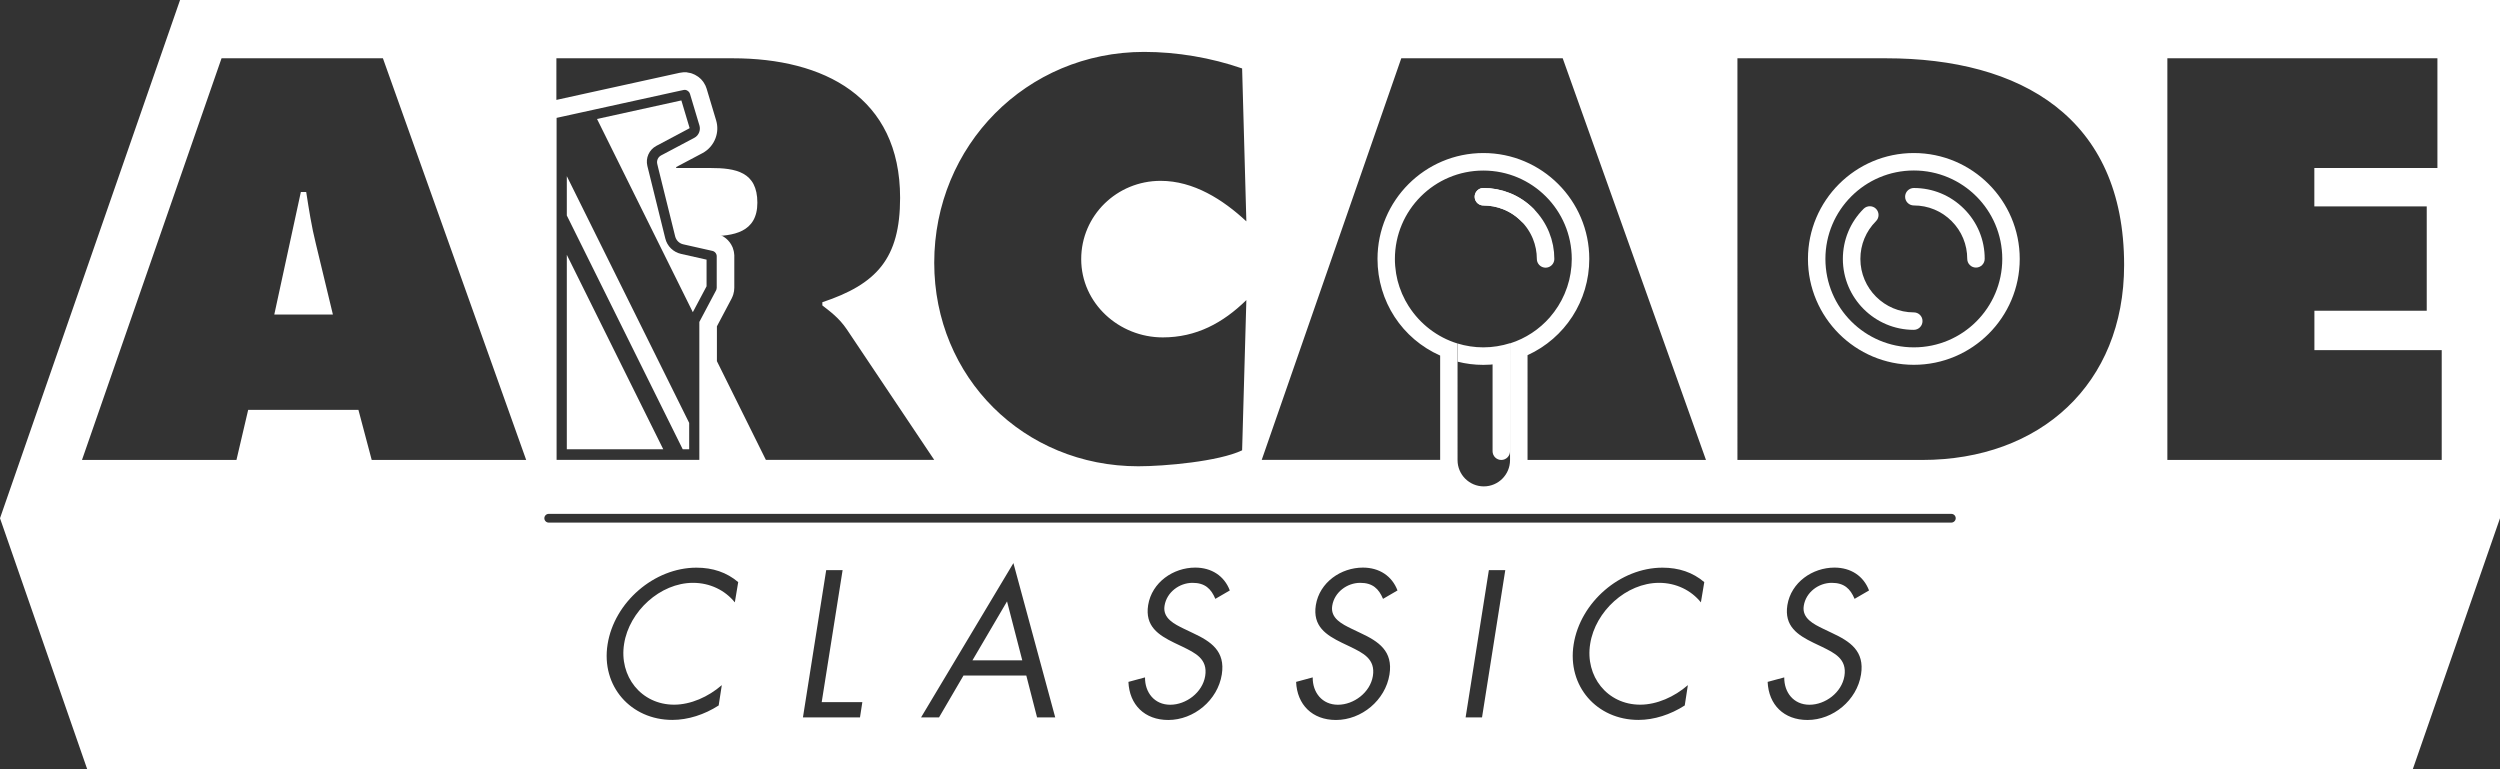 <?xml version="1.0" encoding="utf-8"?>
<!-- Generator: Adobe Illustrator 25.0.0, SVG Export Plug-In . SVG Version: 6.00 Build 0)  -->
<svg version="1.1" id="Layer_1" xmlns="http://www.w3.org/2000/svg" xmlns:xlink="http://www.w3.org/1999/xlink" x="0px" y="0px"
	 viewBox="0 0 3839 1181.4" style="enable-background:new 0 0 3839 1181.4;" xml:space="preserve">
<rect x="0" y="0" width="3839" height="1181.4" fill="#333333" stroke="none"/>
<style type="text/css">
	.st0{fill:#FFFFFF;}
	.st1{fill:none;}
	.st2{fill:none;stroke:#2C72FF;stroke-width:26.222;stroke-linecap:round;stroke-linejoin:round;stroke-miterlimit:10;}
	.st3{fill:none;stroke:#000000;stroke-width:26.222;stroke-linecap:round;stroke-linejoin:round;stroke-miterlimit:10;}
	.st4{fill:none;stroke:#FFFFFF;stroke-width:13.111;stroke-linecap:round;stroke-linejoin:round;stroke-miterlimit:10;}
	.st5{fill:none;stroke:#2C72FF;stroke-width:26.852;stroke-linecap:round;stroke-linejoin:round;stroke-miterlimit:10;}
	.st6{fill:none;stroke:#000000;stroke-width:26.852;stroke-linecap:round;stroke-linejoin:round;stroke-miterlimit:10;}
	.st7{fill:none;stroke:#FFFFFF;stroke-width:13.426;stroke-linecap:round;stroke-linejoin:round;stroke-miterlimit:10;}
	.st8{fill:#FF00ED;}
	.st9{fill:#00FF12;}
	.st10{fill:none;stroke:#D38D00;stroke-width:26.852;stroke-linecap:round;stroke-linejoin:round;stroke-miterlimit:10;}
	.st11{fill:none;stroke:#FFFFFF;stroke-width:26.852;stroke-linecap:round;stroke-linejoin:round;stroke-miterlimit:10;}
</style>
<g>
	<g>
		<g>
			<path class="st0" d="M470.2,294.8H462L421.2,483h90L485,374.2C478.4,348,474.3,321,470.2,294.8z"/>
			<path class="st1" d="M1051.4,137.9c-0.6,0-1.2,0.1-1.8,0.2L854.7,181v525.3h219.4V494.4l25.7-48.5c0.6-1.2,1-2.6,1-3.9v-48.6
				c0-3.9-2.7-7.3-6.5-8.2l-44.8-10.1c-6.2-1.4-11-6.1-12.5-12.2l-27.5-111.2c-1.3-5.2,1.1-10.7,5.9-13.2l50.8-27
				c6.8-3.6,10.2-11.6,7.9-19l-14.6-48.7C1058.4,140.3,1055,137.9,1051.4,137.9L1051.4,137.9z"/>
			<g>
				<defs>
					<path id="SVGID_185_" d="M1074.1,550.7v-56.3l25.7-48.5c0.2-0.5,0.4-1,0.6-1.5c0.2-0.8,0.4-1.6,0.4-2.4v-48.6c0,0,0-0.1,0-0.1
						c0-0.5,0-0.9-0.1-1.3c0-0.1,0-0.1-0.1-0.2c-0.1-0.4-0.2-0.8-0.3-1.2c0,0,0,0,0-0.1c-1-2.6-3.2-4.6-6-5.3l-44.8-10.1
						c-6.2-1.4-11-6.1-12.5-12.2l-26-104.9h0l-1.6-6.3c-1.3-5.2,1.1-10.7,5.9-13.2l42.3-22.4l8.5-4.5c3.6-1.9,6.2-5.1,7.6-8.7
						c1.2-3.2,1.4-6.8,0.4-10.3l-1.5-4.9l-13.1-43.8c-0.2-0.8-0.6-1.6-1.1-2.2c-0.1-0.1-0.1-0.2-0.2-0.3c-0.5-0.6-1-1.2-1.6-1.6
						c-0.1-0.1-0.2-0.2-0.4-0.3c-0.6-0.4-1.3-0.8-2.1-1.1c-0.1,0-0.2,0-0.3-0.1c-0.7-0.2-1.5-0.3-2.3-0.4c-0.1,0-0.1,0-0.2,0
						c0,0-0.1,0-0.1,0c-0.6,0-1.1,0.1-1.7,0.2l-11.1,2.4L854.7,181v525.3h219.2h0.2V550.7"/>
				</defs>
				<clipPath id="SVGID_1_">
					<use xlink:href="#SVGID_185_"  style="overflow:visible;"/>
				</clipPath>
			</g>
			<path class="st0" d="M1091,258h-59.5l23.8,104.7h34.1c36.8,0,73.6-5.7,73.6-51.5C1163,263.7,1129.5,258,1091,258z"/>
			<g>
				<path class="st0" d="M3015.9,320.6c-20.6-20.6-47.9-31.9-77-31.9c-7.4,0-13.4,6-13.4,13.4s6,13.4,13.4,13.4
					c21.9,0,42.5,8.5,58,24c15.5,15.5,24,36.1,24,58c0,7.4,6,13.4,13.4,13.4c7.4,0,13.4-6,13.4-13.4
					C3047.8,368.5,3036.5,341.2,3015.9,320.6z"/>
				<path class="st0" d="M2938.9,235c-89.7,0-162.6,72.9-162.6,162.6s72.9,162.6,162.6,162.6c89.7,0,162.6-72.9,162.6-162.6
					S3028.5,235,2938.9,235z M2938.9,533.4c-75,0-135.8-60.8-135.8-135.8c0-75,60.8-135.8,135.8-135.8c75,0,135.8,60.8,135.8,135.8
					C3074.6,472.6,3013.9,533.4,2938.9,533.4z"/>
				<path class="st0" d="M2938.9,479.7c-45.2,0-82.1-36.8-82.1-82.1c0-21.9,8.5-42.5,24-58c5.2-5.2,5.2-13.7,0-19
					c-5.2-5.2-13.7-5.2-19,0c-20.6,20.6-31.9,47.9-31.9,77c0,60.1,48.9,108.9,108.9,108.9c7.4,0,13.4-6,13.4-13.4
					C2952.3,485.7,2946.3,479.7,2938.9,479.7z"/>
			</g>
			<path class="st0" d="M2318.9,546l-26.9-2.3v149.2c0,7.4,6,13.4,13.4,13.4h0c7.4,0,13.4-6,13.4-13.4V546z"/>
			<path class="st11" d="M2277.9,302.1c24.4,0,48.9,9.3,67.5,28c18.6,18.6,28,43.1,28,67.5"/>
			<path class="st11" d="M2277.9,302.1c24.4,0,48.9,9.3,67.5,28"/>
			<path class="st0" d="M2277.8,533.4c-13.7,0-27-2.1-39.5-5.9v27.9c12.6,3.2,25.8,4.9,39.5,4.9c14.2,0,28-1.9,41.1-5.3V527
				C2305.9,531.1,2292.1,533.4,2277.8,533.4z"/>
			<g>
				<g>
					<path class="st0" d="M1063.9,479.4l21.1-39.8v-40.9l-39.1-8.8c-12-2.7-21.4-11.8-24.3-23.8l-27.5-111.2
						c-3-12.3,2.6-24.9,13.8-30.9l50.8-27c0.2-0.1,0.3-0.4,0.2-0.6l-12.6-42.2l-129.5,28.5L1063.9,479.4z"/>
					<polygon class="st0" points="870.4,270.5 870.4,330.9 1048.4,689.9 1058.3,689.9 1058.3,649.4 					"/>
					<polygon class="st0" points="870.4,689.9 1018.5,689.9 870.4,391.3 					"/>
				</g>
			</g>
		</g>
	</g>
	<g>
		<polygon class="st0" points="1493.3,1014 1569.8,1014 1546.4,923.5 		"/>
		<path class="st0" d="M651.1,0H403.9H276.5L0,795.8l134,385.6h3571l134-385.6V0H651.1z M2151.8,89.5h247.9l220,616.8h-237.2h-36.8
			V545.4c57.4-26.2,94.8-83.3,94.8-147.8c0-89.7-72.9-162.6-162.6-162.6c-89.7,0-162.6,72.9-162.6,162.6
			c0,65.2,37.9,122.6,96.2,148.4v160.2h-36.8h-237.2L2151.8,89.5z M2163.6,470.8c-0.2-0.2-0.3-0.5-0.5-0.7c-1.8-2.8-3.5-5.7-5.1-8.7
			c-0.1-0.2-0.2-0.4-0.3-0.6c-1.5-2.9-2.9-5.8-4.3-8.9c-0.1-0.2-0.2-0.4-0.3-0.6c-1.3-3-2.4-6-3.5-9.1c-0.2-0.5-0.4-1.1-0.6-1.6
			c-1-3.1-2-6.2-2.8-9.4c-0.1-0.3-0.1-0.5-0.2-0.8c-0.7-3-1.4-6.1-1.9-9.1c-0.1-0.6-0.2-1.1-0.3-1.7c-0.5-3.2-0.9-6.4-1.2-9.7
			c-0.1-0.7-0.1-1.3-0.2-2c-0.3-3.4-0.4-6.8-0.4-10.2c0,0,0,0,0,0c0,0,0,0,0,0c0-75,60.8-135.8,135.8-135.8
			c75,0,135.8,60.8,135.8,135.8c0,0,0,0,0,0c0,0,0,0,0,0c0,3.4-0.2,6.8-0.4,10.1c0,0.7-0.1,1.4-0.2,2c-0.3,3.2-0.7,6.4-1.2,9.6
			c-0.1,0.5-0.2,1.1-0.3,1.6c-0.5,3-1.1,5.9-1.8,8.9c-0.1,0.4-0.2,0.7-0.3,1.1c-0.8,3.1-1.7,6.2-2.7,9.3c-0.2,0.6-0.4,1.1-0.6,1.7
			c-1.1,3.1-2.2,6.1-3.5,9.1c0,0.1-0.1,0.2-0.1,0.3c-1.3,3-2.7,5.9-4.2,8.8c-0.2,0.3-0.3,0.6-0.5,1c-1.5,2.9-3.2,5.7-4.9,8.5
			c-0.2,0.3-0.3,0.5-0.5,0.8c-3.6,5.7-7.7,11.2-12.1,16.3c-0.1,0.1-0.2,0.3-0.3,0.4c-16.2,18.5-37.2,32.5-61.2,40.1v179.2
			c0,0,0,0,0,0.1c0,22.2-18,40.3-40.3,40.3c-22.2,0-40.3-18-40.3-40.3c0,0,0,0,0,0V527.5C2207.2,518,2180.8,497.6,2163.6,470.8z
			 M1756.9,79.7c50.7,0,103.1,9,150.5,25.4l6.5,234.8c-36-33.5-81-62.2-131.7-62.2c-67.1,0-121.9,53.2-121.9,120.2
			c0,67.9,58.1,120.2,125.2,120.2c51.5,0,92.4-22.1,128.4-57.3l-6.5,230.7c-36,17.2-119.4,24.5-159.5,24.5
			c-175.9,0-313.3-136.6-313.3-312.5C1434.6,223.7,1576.1,79.7,1756.9,79.7z M854.6,89.5h270.8c139.1,0,256.8,58.9,256.8,214.3
			c0,93.3-36,132.5-119.4,160.3v4.9c11.5,9,25.4,18.8,37.6,36.8l134.2,200.4h-258.5l-75.2-151.6v-53.5l22.5-42.5
			c1.3-2.5,2-4.6,2.6-6.3c1-3.4,1.6-6.9,1.6-10.3l0-50.3l-0.1-0.7c-0.1-1.2-0.2-2.4-0.4-3.5l-0.3-1.7l-0.3-1.1
			c-0.3-1.1-0.6-2.3-1-3.4l-0.5-1.5l-0.3-0.6c-4.5-10.3-13.5-17.8-24.6-20.3l-38.7-8.7l-23.2-93.6l40.4-21.4
			c9.3-4.9,16.5-13.1,20.2-23.1c3.3-8.9,3.6-18.3,0.9-27.3l-14.6-48.7c-0.9-3.2-2.4-6.2-4.3-9.1l-0.6-0.9l-0.6-0.9
			c-1.9-2.6-4.1-4.9-6.7-6.8l-1-0.7l-0.6-0.4c-2.7-1.9-5.6-3.4-8.6-4.4l-1.5-0.5l-0.8-0.2c-1.5-0.4-3.1-0.7-4.7-0.9l-1.3-0.3l-5.1,0
			l-0.8,0.1c-1.7,0.1-3.3,0.4-4.9,0.7l-189.2,41.6V89.5z M1009.3,251.8l1.5,6.3l26,104.9c1.5,6.1,6.4,10.9,12.5,12.2l44.8,10.1
			c2.8,0.6,5,2.7,6,5.3c0,0,0,0,0,0.1c0.1,0.4,0.2,0.8,0.3,1.2c0,0.1,0,0.1,0.1,0.2c0.1,0.4,0.1,0.9,0.1,1.3c0,0,0,0.1,0,0.1V442
			c0,0.8-0.2,1.6-0.4,2.4c-0.2,0.5-0.3,1-0.6,1.5l-25.7,48.5v211.8h-0.2H854.7V181l183.8-40.4l11.1-2.4c0.6-0.1,1.1-0.2,1.7-0.2
			c0,0,0.1,0,0.1,0c0.1,0,0.1,0,0.2,0c0.8,0,1.5,0.1,2.3,0.4c0.1,0,0.2,0,0.3,0.1c0.7,0.3,1.4,0.6,2,1.1c0.1,0.1,0.2,0.2,0.4,0.3
			c0.6,0.5,1.2,1,1.6,1.6c0.1,0.1,0.1,0.2,0.2,0.3c0.5,0.7,0.8,1.4,1.1,2.2l13.1,43.8l1.5,4.9c1,3.5,0.8,7.1-0.4,10.3
			c-1.3,3.6-3.9,6.8-7.6,8.7l-8.5,4.5l-42.3,22.4C1010.5,241.1,1008,246.5,1009.3,251.8z M570.8,706.3l-20.4-76.9H381.1l-18,76.9
			H125.9L340.2,89.5H588l220,616.8H570.8z M1128.4,925c-15-18.6-38.1-30-64.2-30c-50.4,0-98,43.8-105.8,93.6
			c-8.1,49.8,26.1,93.5,76.8,93.5c25.5,0,52.5-12,73.2-30l-4.8,31.2c-21.9,14.1-47.1,22.2-71.1,22.2c-63.9,0-109.7-51.9-99.5-116
			c10.2-64.8,71.7-117.8,136.4-117.8c25.2,0,46.5,7.2,64.2,22.2L1128.4,925z M1320.6,1101.6H1233l35.7-226.1h25.2l-32.1,202.7h62.4
			L1320.6,1101.6z M1592.5,1101.6l-16.5-64.2h-96.5l-37.5,64.2h-27.6l141.8-236.9l64.2,236.9H1592.5z M1818,965.5l13.8,6.6
			c27.6,12.9,50.1,27.6,44.4,63.6c-6.3,39.6-42.9,69.9-82.2,69.9c-36.3,0-59.7-23.4-61.2-58.5l25.5-6.9c-0.3,23.1,14.4,42,38.7,42
			s49.5-18.6,53.7-44.1c4.2-26.4-15.3-35.4-34.8-45l-12.6-6c-24.6-12-45.3-25.5-40.2-57.9c5.7-35.1,38.7-57.6,72.3-57.6
			c25.2,0,44.7,12.9,53.1,35.1l-22.2,12.9c-6.6-15.6-15.9-24.6-35.1-24.6c-20.1,0-39.6,14.4-42.9,35.1
			C1785,949.6,1803.9,958.6,1818,965.5z M2075.5,965.5l13.8,6.6c27.6,12.9,50.1,27.6,44.4,63.6c-6.3,39.6-42.9,69.9-82.2,69.9
			c-36.3,0-59.7-23.4-61.2-58.5l25.5-6.9c-0.3,23.1,14.4,42,38.7,42c24.3,0,49.5-18.6,53.7-44.1c4.2-26.4-15.3-35.4-34.8-45l-12.6-6
			c-24.6-12-45.3-25.5-40.2-57.9c5.7-35.1,38.7-57.6,72.3-57.6c25.2,0,44.7,12.9,53.1,35.1l-22.2,12.9
			c-6.6-15.6-15.9-24.6-35.1-24.6c-20.1,0-39.6,14.4-42.9,35.1C2042.5,949.6,2061.4,958.6,2075.5,965.5z M2275.8,1101.6h-25.2
			l35.7-226.1h25.2L2275.8,1101.6z M2611.9,925c-15-18.6-38.1-30-64.2-30c-50.4,0-98,43.8-105.8,93.6c-8.1,49.8,26.1,93.5,76.8,93.5
			c25.5,0,52.5-12,73.2-30l-4.8,31.2c-21.9,14.1-47.1,22.2-71.1,22.2c-63.9,0-109.7-51.9-99.5-116c10.2-64.8,71.7-117.8,136.4-117.8
			c25.2,0,46.5,7.2,64.2,22.2L2611.9,925z M2799.6,965.5l13.8,6.6c27.6,12.9,50.1,27.6,44.4,63.6c-6.3,39.6-42.9,69.9-82.2,69.9
			c-36.3,0-59.7-23.4-61.2-58.5l25.5-6.9c-0.3,23.1,14.4,42,38.7,42c24.3,0,49.5-18.6,53.7-44.1c4.2-26.4-15.3-35.4-34.8-45l-12.6-6
			c-24.6-12-45.3-25.5-40.2-57.9c5.7-35.1,38.7-57.6,72.3-57.6c25.2,0,44.7,12.9,53.1,35.1l-22.2,12.9
			c-6.6-15.6-15.9-24.6-35.1-24.6c-20.1,0-39.6,14.4-42.9,35.1C2766.6,949.6,2785.5,958.6,2799.6,965.5z M2996.4,802.5H842.6
			c-3.7,0-6.7-3-6.7-6.7s3-6.7,6.7-6.7h2153.9c3.7,0,6.7,3,6.7,6.7S3000.1,802.5,2996.4,802.5z M2951.8,706.3h-283.8V89.5h228.2
			c206.9,0,365.6,90.8,365.6,317.4C3261.8,590.1,3132.6,706.3,2951.8,706.3z M3749.5,706.3h-421.3V89.5h414.7V258h-189v58.9h172.6
			v160.3H3554v60.5h195.5V706.3z"/>
	</g>
</g>
</svg>
